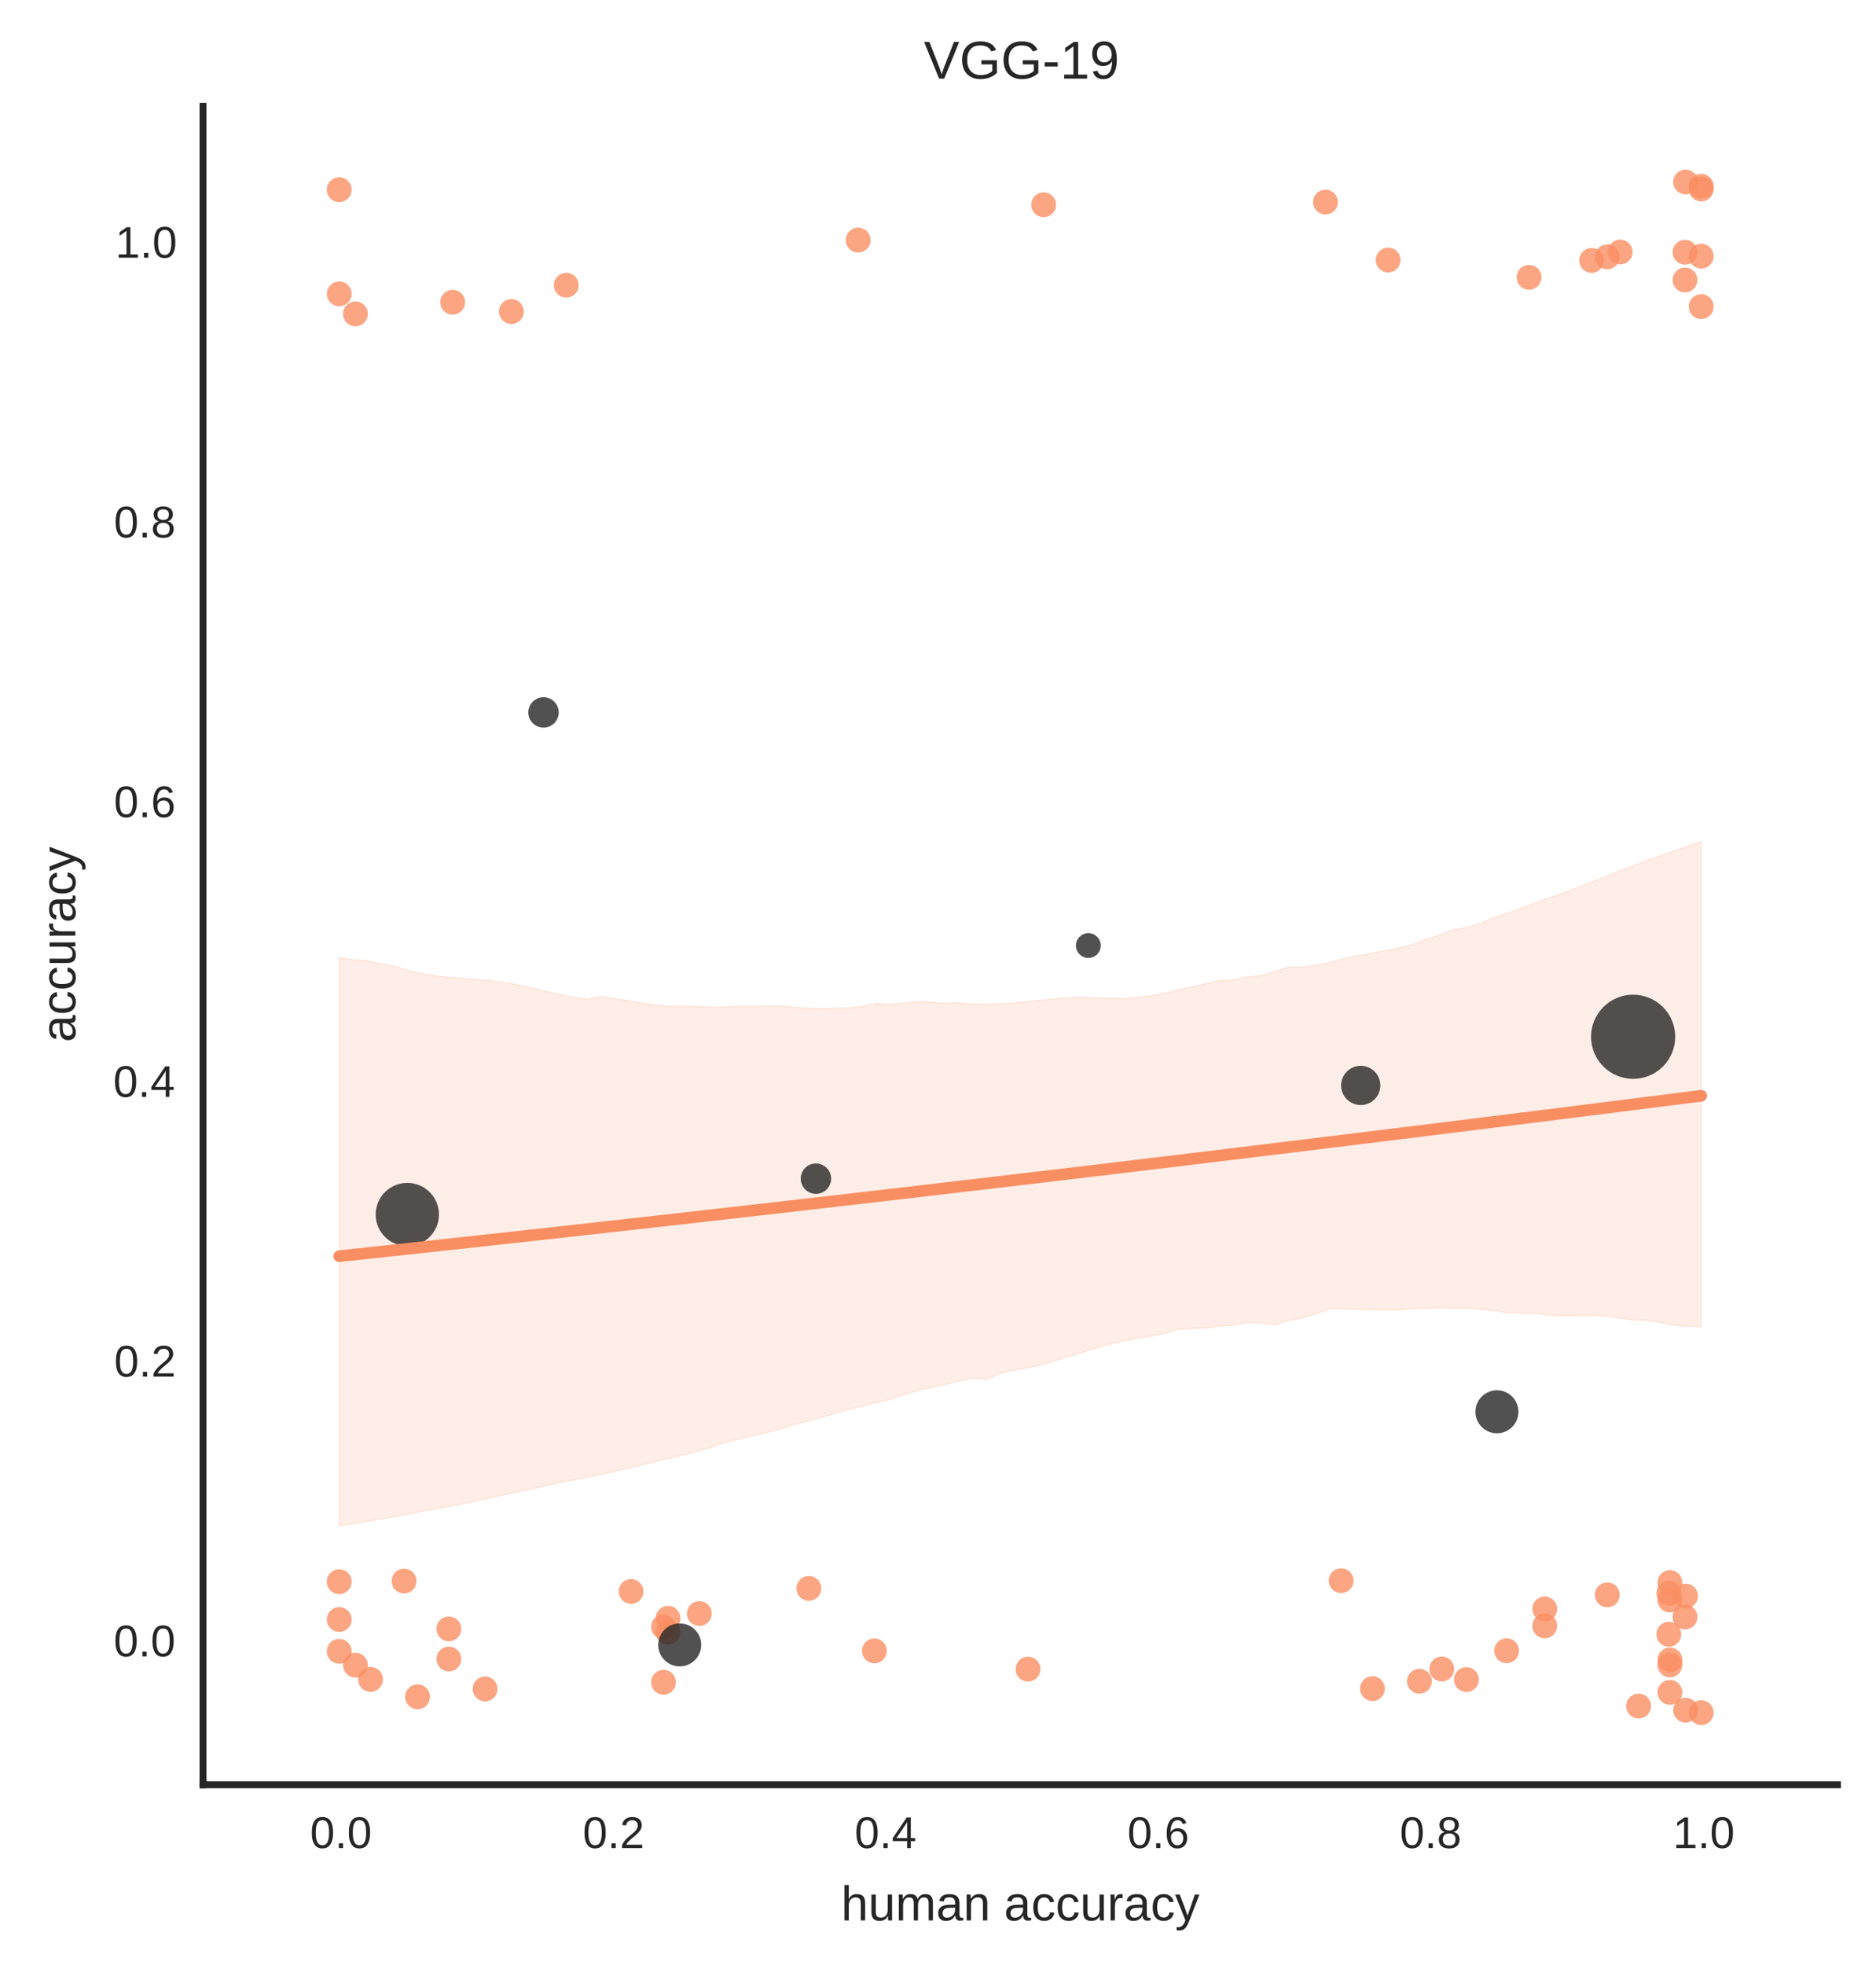 <?xml version="1.0" encoding="utf-8" standalone="no"?>
<!DOCTYPE svg PUBLIC "-//W3C//DTD SVG 1.1//EN"
  "http://www.w3.org/Graphics/SVG/1.1/DTD/svg11.dtd">
<!-- Created with matplotlib (http://matplotlib.org/) -->
<svg height="354pt" version="1.1" viewBox="0 0 338 354" width="338pt" xmlns="http://www.w3.org/2000/svg" xmlns:xlink="http://www.w3.org/1999/xlink">
 <defs>
  <style type="text/css">
*{stroke-linecap:butt;stroke-linejoin:round;}
  </style>
 </defs>
 <g id="figure_1">
  <g id="patch_1">
   <path d="
M0 354.948
L338.253 354.948
L338.253 0
L0 0
z
" style="fill:#ffffff;"/>
  </g>
  <g id="axes_1">
   <g id="patch_2">
    <path d="
M36.577 321.487
L331.053 321.487
L331.053 19.157
L36.577 19.157
z
" style="fill:#ffffff;"/>
   </g>
   <g id="matplotlib.axis_1">
    <g id="xtick_1">
     <g id="line2d_1">
      <defs>
       <path d="
M0 0
L0 0" id="m9ceacb34a3" style="stroke:#262626;stroke-width:0.8;"/>
      </defs>
      <g>
       <use style="fill:#262626;stroke:#262626;stroke-width:0.8;" x="61.117" xlink:href="#m9ceacb34a3" y="321.487"/>
      </g>
     </g>
     <g id="text_1">
      <!-- 0.0 -->
      <defs>
       <path d="
M9.125 0
L9.125 10.688
L18.656 10.688
L18.656 0
z
" id="LiberationSans-2e"/>
       <path d="
M51.703 34.422
Q51.703 24.516 49.828 17.75
Q47.953 10.984 44.703 6.812
Q41.453 2.641 37.062 0.828
Q32.672 -0.984 27.688 -0.984
Q22.656 -0.984 18.312 0.828
Q13.969 2.641 10.766 6.781
Q7.562 10.938 5.734 17.703
Q3.906 24.469 3.906 34.422
Q3.906 44.828 5.734 51.641
Q7.562 58.453 10.781 62.5
Q14.016 66.547 18.406 68.188
Q22.797 69.828 27.984 69.828
Q32.906 69.828 37.219 68.188
Q41.547 66.547 44.766 62.5
Q48 58.453 49.844 51.641
Q51.703 44.828 51.703 34.422
M42.781 34.422
Q42.781 42.625 41.797 48.062
Q40.828 53.516 38.922 56.766
Q37.016 60.016 34.25 61.359
Q31.5 62.703 27.984 62.703
Q24.266 62.703 21.438 61.328
Q18.609 59.969 16.672 56.719
Q14.75 53.469 13.766 48.016
Q12.797 42.578 12.797 34.422
Q12.797 26.516 13.797 21.094
Q14.797 15.672 16.719 12.375
Q18.656 9.078 21.438 7.641
Q24.219 6.203 27.781 6.203
Q31.25 6.203 34.031 7.641
Q36.812 9.078 38.734 12.375
Q40.672 15.672 41.719 21.094
Q42.781 26.516 42.781 34.422" id="LiberationSans-30"/>
      </defs>
      <g style="fill:#262626;" transform="translate(55.869 332.885)scale(0.08 -0.08)">
       <use xlink:href="#LiberationSans-30"/>
       <use x="55.615" xlink:href="#LiberationSans-2e"/>
       <use x="83.398" xlink:href="#LiberationSans-30"/>
      </g>
     </g>
    </g>
    <g id="xtick_2">
     <g id="line2d_2">
      <g>
       <use style="fill:#262626;stroke:#262626;stroke-width:0.8;" x="110.196" xlink:href="#m9ceacb34a3" y="321.487"/>
      </g>
     </g>
     <g id="text_2">
      <!-- 0.2 -->
      <defs>
       <path d="
M5.031 0
L5.031 6.203
Q7.516 11.922 11.109 16.281
Q14.703 20.656 18.656 24.188
Q22.609 27.734 26.484 30.766
Q30.375 33.797 33.5 36.812
Q36.625 39.844 38.547 43.156
Q40.484 46.484 40.484 50.688
Q40.484 53.609 39.594 55.828
Q38.719 58.062 37.062 59.562
Q35.406 61.078 33.078 61.828
Q30.766 62.594 27.938 62.594
Q25.297 62.594 22.969 61.859
Q20.656 61.141 18.844 59.672
Q17.047 58.203 15.891 56.031
Q14.75 53.859 14.406 50.984
L5.422 51.812
Q5.859 55.516 7.469 58.781
Q9.078 62.062 11.906 64.531
Q14.75 67 18.719 68.406
Q22.703 69.828 27.938 69.828
Q33.062 69.828 37.062 68.609
Q41.062 67.391 43.812 64.984
Q46.578 62.594 48.047 59.078
Q49.516 55.562 49.516 50.984
Q49.516 47.516 48.266 44.391
Q47.016 41.266 44.938 38.422
Q42.875 35.594 40.141 32.953
Q37.406 30.328 34.422 27.812
Q31.453 25.297 28.422 22.828
Q25.391 20.359 22.719 17.859
Q20.062 15.375 17.969 12.812
Q15.875 10.25 14.703 7.469
L50.594 7.469
L50.594 0
z
" id="LiberationSans-32"/>
      </defs>
      <g style="fill:#262626;" transform="translate(104.993 332.885)scale(0.08 -0.08)">
       <use xlink:href="#LiberationSans-30"/>
       <use x="55.615" xlink:href="#LiberationSans-2e"/>
       <use x="83.398" xlink:href="#LiberationSans-32"/>
      </g>
     </g>
    </g>
    <g id="xtick_3">
     <g id="line2d_3">
      <g>
       <use style="fill:#262626;stroke:#262626;stroke-width:0.8;" x="159.275" xlink:href="#m9ceacb34a3" y="321.487"/>
      </g>
     </g>
     <g id="text_3">
      <!-- 0.4 -->
      <defs>
       <path d="
M43.016 15.578
L43.016 0
L34.719 0
L34.719 15.578
L2.297 15.578
L2.297 22.406
L33.797 68.797
L43.016 68.797
L43.016 22.516
L52.688 22.516
L52.688 15.578
z

M34.719 58.891
Q34.625 58.641 34.234 57.938
Q33.844 57.234 33.344 56.344
Q32.859 55.469 32.344 54.562
Q31.844 53.656 31.453 53.078
L13.812 27.094
Q13.578 26.703 13.109 26.062
Q12.641 25.438 12.156 24.781
Q11.672 24.125 11.172 23.484
Q10.688 22.859 10.406 22.516
L34.719 22.516
z
" id="LiberationSans-34"/>
      </defs>
      <g style="fill:#262626;" transform="translate(153.988 332.885)scale(0.08 -0.08)">
       <use xlink:href="#LiberationSans-30"/>
       <use x="55.615" xlink:href="#LiberationSans-2e"/>
       <use x="83.398" xlink:href="#LiberationSans-34"/>
      </g>
     </g>
    </g>
    <g id="xtick_4">
     <g id="line2d_4">
      <g>
       <use style="fill:#262626;stroke:#262626;stroke-width:0.8;" x="208.355" xlink:href="#m9ceacb34a3" y="321.487"/>
      </g>
     </g>
     <g id="text_4">
      <!-- 0.6 -->
      <defs>
       <path d="
M51.219 22.516
Q51.219 17.328 49.781 13
Q48.344 8.688 45.531 5.578
Q42.719 2.484 38.562 0.75
Q34.422 -0.984 29 -0.984
Q23 -0.984 18.5 1.312
Q14.016 3.609 11.031 7.922
Q8.062 12.25 6.562 18.531
Q5.078 24.812 5.078 32.812
Q5.078 42 6.766 48.922
Q8.453 55.859 11.625 60.5
Q14.797 65.141 19.359 67.484
Q23.922 69.828 29.688 69.828
Q33.203 69.828 36.281 69.094
Q39.359 68.359 41.875 66.719
Q44.391 65.094 46.281 62.406
Q48.188 59.719 49.312 55.812
L40.922 54.297
Q39.547 58.734 36.547 60.719
Q33.547 62.703 29.594 62.703
Q25.984 62.703 23.047 60.984
Q20.125 59.281 18.062 55.875
Q16.016 52.484 14.906 47.359
Q13.812 42.234 13.812 35.406
Q16.219 39.844 20.562 42.156
Q24.906 44.484 30.516 44.484
Q35.203 44.484 39.016 42.969
Q42.828 41.453 45.531 38.594
Q48.25 35.75 49.734 31.672
Q51.219 27.594 51.219 22.516
M42.281 22.125
Q42.281 25.688 41.406 28.562
Q40.531 31.453 38.766 33.469
Q37.016 35.5 34.422 36.594
Q31.844 37.703 28.422 37.703
Q26.031 37.703 23.578 36.984
Q21.141 36.281 19.156 34.688
Q17.188 33.109 15.938 30.516
Q14.703 27.938 14.703 24.219
Q14.703 20.406 15.672 17.109
Q16.656 13.812 18.484 11.375
Q20.312 8.938 22.891 7.516
Q25.484 6.109 28.719 6.109
Q31.891 6.109 34.406 7.203
Q36.922 8.297 38.672 10.375
Q40.438 12.453 41.359 15.422
Q42.281 18.406 42.281 22.125" id="LiberationSans-36"/>
      </defs>
      <g style="fill:#262626;" transform="translate(203.127 332.885)scale(0.08 -0.08)">
       <use xlink:href="#LiberationSans-30"/>
       <use x="55.615" xlink:href="#LiberationSans-2e"/>
       <use x="83.398" xlink:href="#LiberationSans-36"/>
      </g>
     </g>
    </g>
    <g id="xtick_5">
     <g id="line2d_5">
      <g>
       <use style="fill:#262626;stroke:#262626;stroke-width:0.8;" x="257.434" xlink:href="#m9ceacb34a3" y="321.487"/>
      </g>
     </g>
     <g id="text_5">
      <!-- 0.8 -->
      <defs>
       <path d="
M51.266 19.188
Q51.266 14.797 49.875 11.109
Q48.484 7.422 45.625 4.734
Q42.781 2.047 38.328 0.531
Q33.891 -0.984 27.828 -0.984
Q21.781 -0.984 17.359 0.531
Q12.938 2.047 10.031 4.703
Q7.125 7.375 5.734 11.062
Q4.344 14.75 4.344 19.094
Q4.344 22.859 5.484 25.781
Q6.641 28.719 8.562 30.828
Q10.5 32.953 12.969 34.25
Q15.438 35.547 18.062 35.984
L18.062 36.188
Q15.188 36.859 12.906 38.375
Q10.641 39.891 9.094 42.016
Q7.562 44.141 6.75 46.719
Q5.953 49.312 5.953 52.203
Q5.953 55.812 7.344 59
Q8.734 62.203 11.469 64.625
Q14.203 67.047 18.25 68.438
Q22.312 69.828 27.641 69.828
Q33.25 69.828 37.375 68.406
Q41.5 67 44.203 64.578
Q46.922 62.156 48.234 58.938
Q49.562 55.719 49.562 52.094
Q49.562 49.266 48.75 46.672
Q47.953 44.094 46.406 41.969
Q44.875 39.844 42.594 38.344
Q40.328 36.859 37.359 36.281
L37.359 36.078
Q40.328 35.594 42.859 34.297
Q45.406 33.016 47.266 30.891
Q49.125 28.766 50.188 25.828
Q51.266 22.906 51.266 19.188
M40.438 51.609
Q40.438 54.203 39.766 56.344
Q39.109 58.5 37.594 60.031
Q36.078 61.578 33.641 62.422
Q31.203 63.281 27.641 63.281
Q24.172 63.281 21.781 62.422
Q19.391 61.578 17.844 60.031
Q16.312 58.5 15.625 56.344
Q14.938 54.203 14.938 51.609
Q14.938 49.562 15.469 47.406
Q16.016 45.266 17.422 43.5
Q18.844 41.75 21.328 40.625
Q23.828 39.5 27.734 39.5
Q31.891 39.5 34.406 40.625
Q36.922 41.75 38.25 43.5
Q39.594 45.266 40.016 47.406
Q40.438 49.562 40.438 51.609
M42.141 20.016
Q42.141 22.516 41.453 24.828
Q40.766 27.156 39.109 28.938
Q37.453 30.719 34.641 31.812
Q31.844 32.906 27.641 32.906
Q23.781 32.906 21.062 31.812
Q18.359 30.719 16.672 28.906
Q14.984 27.094 14.203 24.719
Q13.422 22.359 13.422 19.828
Q13.422 16.656 14.203 14.031
Q14.984 11.422 16.688 9.547
Q18.406 7.672 21.188 6.641
Q23.969 5.609 27.938 5.609
Q31.938 5.609 34.672 6.641
Q37.406 7.672 39.062 9.547
Q40.719 11.422 41.422 14.078
Q42.141 16.75 42.141 20.016" id="LiberationSans-38"/>
      </defs>
      <g style="fill:#262626;" transform="translate(252.204 332.885)scale(0.08 -0.08)">
       <use xlink:href="#LiberationSans-30"/>
       <use x="55.615" xlink:href="#LiberationSans-2e"/>
       <use x="83.398" xlink:href="#LiberationSans-38"/>
      </g>
     </g>
    </g>
    <g id="xtick_6">
     <g id="line2d_6">
      <g>
       <use style="fill:#262626;stroke:#262626;stroke-width:0.8;" x="306.513" xlink:href="#m9ceacb34a3" y="321.487"/>
      </g>
     </g>
     <g id="text_6">
      <!-- 1.0 -->
      <defs>
       <path d="
M7.625 0
L7.625 7.469
L25.141 7.469
L25.141 60.406
L9.625 49.312
L9.625 57.625
L25.875 68.797
L33.984 68.797
L33.984 7.469
L50.734 7.469
L50.734 0
z
" id="LiberationSans-31"/>
      </defs>
      <g style="fill:#262626;" transform="translate(301.415 332.885)scale(0.08 -0.08)">
       <use xlink:href="#LiberationSans-31"/>
       <use x="55.615" xlink:href="#LiberationSans-2e"/>
       <use x="83.398" xlink:href="#LiberationSans-30"/>
      </g>
     </g>
    </g>
    <g id="text_7">
     <!-- human accuracy -->
     <defs>
      <path d="
M6.938 0
L6.938 40.531
Q6.938 42.188 6.906 43.922
Q6.891 45.656 6.828 47.266
Q6.781 48.875 6.734 50.281
Q6.688 51.703 6.641 52.828
L14.938 52.828
Q14.984 51.703 15.062 50.266
Q15.141 48.828 15.203 47.312
Q15.281 45.797 15.297 44.406
Q15.328 43.016 15.328 42.047
L15.531 42.047
Q16.453 45.062 17.5 47.281
Q18.562 49.516 19.969 50.953
Q21.391 52.391 23.344 53.094
Q25.297 53.812 28.078 53.812
Q29.156 53.812 30.125 53.641
Q31.109 53.469 31.641 53.328
L31.641 45.266
Q30.766 45.516 29.594 45.625
Q28.422 45.75 26.953 45.75
Q23.922 45.75 21.797 44.375
Q19.672 43.016 18.328 40.594
Q17 38.188 16.359 34.844
Q15.719 31.5 15.719 27.547
L15.719 0
z
" id="LiberationSans-72"/>
      <path d="
M20.219 -0.984
Q12.25 -0.984 8.25 3.219
Q4.25 7.422 4.25 14.75
Q4.25 19.969 6.219 23.312
Q8.203 26.656 11.391 28.562
Q14.594 30.469 18.688 31.203
Q22.797 31.938 27.047 32.031
L38.922 32.234
L38.922 35.109
Q38.922 38.375 38.234 40.672
Q37.547 42.969 36.125 44.375
Q34.719 45.797 32.594 46.453
Q30.469 47.125 27.594 47.125
Q25.047 47.125 23 46.75
Q20.953 46.391 19.438 45.438
Q17.922 44.484 16.984 42.844
Q16.062 41.219 15.766 38.719
L6.594 39.547
Q7.078 42.672 8.438 45.281
Q9.812 47.906 12.328 49.797
Q14.844 51.703 18.625 52.75
Q22.406 53.812 27.781 53.812
Q37.75 53.812 42.766 49.234
Q47.797 44.672 47.797 36.031
L47.797 13.281
Q47.797 9.375 48.828 7.391
Q49.859 5.422 52.734 5.422
Q53.469 5.422 54.203 5.516
Q54.938 5.609 55.609 5.766
L55.609 0.297
Q53.953 -0.094 52.312 -0.281
Q50.688 -0.484 48.828 -0.484
Q46.344 -0.484 44.562 0.172
Q42.781 0.828 41.656 2.172
Q40.531 3.516 39.938 5.484
Q39.359 7.469 39.203 10.109
L38.922 10.109
Q37.5 7.562 35.812 5.516
Q34.125 3.469 31.875 2.031
Q29.641 0.594 26.781 -0.188
Q23.922 -0.984 20.219 -0.984
M22.219 5.609
Q26.422 5.609 29.562 7.141
Q32.719 8.688 34.781 11.078
Q36.859 13.484 37.891 16.312
Q38.922 19.141 38.922 21.734
L38.922 26.078
L29.297 25.875
Q26.078 25.828 23.172 25.406
Q20.266 25 18.062 23.781
Q15.875 22.562 14.578 20.359
Q13.281 18.172 13.281 14.594
Q13.281 10.297 15.594 7.953
Q17.922 5.609 22.219 5.609" id="LiberationSans-61"/>
      <path d="
M15.328 52.828
L15.328 19.344
Q15.328 15.484 15.891 12.891
Q16.453 10.297 17.719 8.703
Q19 7.125 21.062 6.469
Q23.141 5.812 26.219 5.812
Q29.344 5.812 31.859 6.906
Q34.375 8.016 36.156 10.078
Q37.938 12.156 38.906 15.203
Q39.891 18.266 39.891 22.219
L39.891 52.828
L48.688 52.828
L48.688 11.281
Q48.688 9.625 48.703 7.781
Q48.734 5.953 48.781 4.312
Q48.828 2.688 48.875 1.516
Q48.922 0.344 48.969 0
L40.672 0
Q40.625 0.25 40.578 1.312
Q40.531 2.391 40.453 3.781
Q40.375 5.172 40.328 6.609
Q40.281 8.062 40.281 9.031
L40.141 9.031
Q38.875 6.734 37.359 4.875
Q35.844 3.031 33.844 1.734
Q31.844 0.438 29.25 -0.266
Q26.656 -0.984 23.25 -0.984
Q18.844 -0.984 15.672 0.094
Q12.5 1.172 10.453 3.422
Q8.406 5.672 7.453 9.188
Q6.5 12.703 6.5 17.625
L6.5 52.828
z
" id="LiberationSans-75"/>
      <path d="
M13.422 26.656
Q13.422 22.125 14.078 18.312
Q14.75 14.5 16.312 11.734
Q17.875 8.984 20.438 7.469
Q23 5.953 26.766 5.953
Q31.453 5.953 34.594 8.484
Q37.75 11.031 38.484 16.312
L47.359 15.719
Q46.922 12.453 45.453 9.422
Q44 6.391 41.484 4.094
Q38.969 1.812 35.344 0.406
Q31.734 -0.984 27 -0.984
Q20.797 -0.984 16.453 1.109
Q12.109 3.219 9.391 6.906
Q6.688 10.594 5.469 15.594
Q4.25 20.609 4.25 26.469
Q4.25 31.781 5.125 35.859
Q6 39.938 7.594 42.984
Q9.188 46.047 11.328 48.125
Q13.484 50.203 15.984 51.438
Q18.5 52.688 21.281 53.25
Q24.078 53.812 26.906 53.812
Q31.344 53.812 34.812 52.594
Q38.281 51.375 40.797 49.25
Q43.312 47.125 44.875 44.234
Q46.438 41.359 47.078 38.031
L38.031 37.359
Q37.359 41.75 34.562 44.328
Q31.781 46.922 26.656 46.922
Q22.906 46.922 20.391 45.672
Q17.875 44.438 16.312 41.922
Q14.75 39.406 14.078 35.594
Q13.422 31.781 13.422 26.656" id="LiberationSans-63"/>
      <path d="
M29.5 0
Q27.641 -4.781 25.703 -8.609
Q23.781 -12.453 21.391 -15.156
Q19 -17.875 16.062 -19.312
Q13.141 -20.75 9.328 -20.75
Q7.672 -20.75 6.25 -20.656
Q4.828 -20.562 3.266 -20.219
L3.266 -13.625
Q4.203 -13.766 5.375 -13.844
Q6.547 -13.922 7.375 -13.922
Q11.234 -13.922 14.547 -11.031
Q17.875 -8.156 20.359 -1.859
L21.188 0.25
L0.25 52.828
L9.625 52.828
L20.75 23.641
Q21.234 22.312 21.984 20.109
Q22.75 17.922 23.5 15.719
Q24.266 13.531 24.844 11.766
Q25.438 10.016 25.531 9.578
Q25.688 10.109 26.25 11.688
Q26.812 13.281 27.516 15.234
Q28.219 17.188 28.953 19.188
Q29.688 21.188 30.172 22.656
L40.531 52.828
L49.812 52.828
z
" id="LiberationSans-79"/>
      <path d="
M15.484 43.797
Q16.938 46.484 18.641 48.359
Q20.359 50.25 22.406 51.469
Q24.469 52.688 26.906 53.25
Q29.344 53.812 32.375 53.812
Q37.453 53.812 40.703 52.438
Q43.953 51.078 45.828 48.609
Q47.703 46.141 48.406 42.719
Q49.125 39.312 49.125 35.203
L49.125 0
L40.281 0
L40.281 33.5
Q40.281 36.859 39.859 39.391
Q39.453 41.938 38.281 43.625
Q37.109 45.312 34.953 46.156
Q32.812 47.016 29.391 47.016
Q26.266 47.016 23.75 45.891
Q21.234 44.781 19.453 42.719
Q17.672 40.672 16.688 37.734
Q15.719 34.812 15.719 31.156
L15.719 0
L6.938 0
L6.938 72.469
L15.719 72.469
L15.719 53.609
Q15.719 52 15.672 50.391
Q15.625 48.781 15.547 47.406
Q15.484 46.047 15.422 45.094
Q15.375 44.141 15.328 43.797
z
" id="LiberationSans-68"/>
      <path d="
M37.5 0
L37.5 33.5
Q37.5 37.359 37.016 39.938
Q36.531 42.531 35.375 44.109
Q34.234 45.703 32.375 46.359
Q30.516 47.016 27.828 47.016
Q25.047 47.016 22.797 45.922
Q20.562 44.828 18.969 42.75
Q17.391 40.672 16.531 37.625
Q15.672 34.578 15.672 30.609
L15.672 0
L6.938 0
L6.938 41.547
Q6.938 43.219 6.906 45.047
Q6.891 46.875 6.828 48.5
Q6.781 50.141 6.734 51.312
Q6.688 52.484 6.641 52.828
L14.938 52.828
Q14.984 52.594 15.031 51.516
Q15.094 50.438 15.156 49.047
Q15.234 47.656 15.281 46.219
Q15.328 44.781 15.328 43.797
L15.484 43.797
Q16.656 46.094 18.016 47.953
Q19.391 49.812 21.219 51.094
Q23.047 52.391 25.406 53.094
Q27.781 53.812 30.906 53.812
Q36.922 53.812 40.406 51.422
Q43.891 49.031 45.266 43.797
L45.406 43.797
Q46.578 46.094 48.047 47.953
Q49.516 49.812 51.469 51.094
Q53.422 52.391 55.859 53.094
Q58.297 53.812 61.422 53.812
Q65.438 53.812 68.328 52.734
Q71.234 51.656 73.094 49.406
Q74.953 47.172 75.828 43.625
Q76.703 40.094 76.703 35.203
L76.703 0
L68.016 0
L68.016 33.5
Q68.016 37.359 67.531 39.938
Q67.047 42.531 65.891 44.109
Q64.75 45.703 62.891 46.359
Q61.031 47.016 58.344 47.016
Q55.562 47.016 53.312 45.969
Q51.078 44.922 49.484 42.875
Q47.906 40.828 47.047 37.75
Q46.188 34.672 46.188 30.609
L46.188 0
z
" id="LiberationSans-6d"/>
      <path d="
M40.281 0
L40.281 33.5
Q40.281 37.359 39.719 39.938
Q39.156 42.531 37.891 44.109
Q36.625 45.703 34.547 46.359
Q32.469 47.016 29.391 47.016
Q26.266 47.016 23.75 45.922
Q21.234 44.828 19.453 42.75
Q17.672 40.672 16.688 37.625
Q15.719 34.578 15.719 30.609
L15.719 0
L6.938 0
L6.938 41.547
Q6.938 43.219 6.906 45.047
Q6.891 46.875 6.828 48.5
Q6.781 50.141 6.734 51.312
Q6.688 52.484 6.641 52.828
L14.938 52.828
Q14.984 52.594 15.031 51.516
Q15.094 50.438 15.156 49.047
Q15.234 47.656 15.281 46.219
Q15.328 44.781 15.328 43.797
L15.484 43.797
Q16.75 46.094 18.266 47.953
Q19.781 49.812 21.781 51.094
Q23.781 52.391 26.359 53.094
Q28.953 53.812 32.375 53.812
Q36.766 53.812 39.938 52.734
Q43.109 51.656 45.156 49.406
Q47.219 47.172 48.172 43.625
Q49.125 40.094 49.125 35.203
L49.125 0
z
" id="LiberationSans-6e"/>
      <path id="LiberationSans-20"/>
     </defs>
     <g style="fill:#262626;" transform="translate(151.543 345.922)scale(0.088 -0.088)">
      <use xlink:href="#LiberationSans-68"/>
      <use x="55.615" xlink:href="#LiberationSans-75"/>
      <use x="111.23" xlink:href="#LiberationSans-6d"/>
      <use x="194.531" xlink:href="#LiberationSans-61"/>
      <use x="250.146" xlink:href="#LiberationSans-6e"/>
      <use x="305.762" xlink:href="#LiberationSans-20"/>
      <use x="333.545" xlink:href="#LiberationSans-61"/>
      <use x="389.16" xlink:href="#LiberationSans-63"/>
      <use x="439.16" xlink:href="#LiberationSans-63"/>
      <use x="489.16" xlink:href="#LiberationSans-75"/>
      <use x="544.775" xlink:href="#LiberationSans-72"/>
      <use x="578.076" xlink:href="#LiberationSans-61"/>
      <use x="633.691" xlink:href="#LiberationSans-63"/>
      <use x="683.691" xlink:href="#LiberationSans-79"/>
     </g>
    </g>
   </g>
   <g id="matplotlib.axis_2">
    <g id="ytick_1">
     <g id="line2d_7">
      <g>
       <use style="fill:#262626;stroke:#262626;stroke-width:0.8;" x="36.577" xlink:href="#m9ceacb34a3" y="296.293"/>
      </g>
     </g>
     <g id="text_8">
      <!-- 0.0 -->
      <g style="fill:#262626;" transform="translate(20.482 298.362)scale(0.08 -0.08)">
       <use xlink:href="#LiberationSans-30"/>
       <use x="55.615" xlink:href="#LiberationSans-2e"/>
       <use x="83.398" xlink:href="#LiberationSans-30"/>
      </g>
     </g>
    </g>
    <g id="ytick_2">
     <g id="line2d_8">
      <g>
       <use style="fill:#262626;stroke:#262626;stroke-width:0.8;" x="36.577" xlink:href="#m9ceacb34a3" y="245.905"/>
      </g>
     </g>
     <g id="text_9">
      <!-- 0.2 -->
      <g style="fill:#262626;" transform="translate(20.571 247.973)scale(0.08 -0.08)">
       <use xlink:href="#LiberationSans-30"/>
       <use x="55.615" xlink:href="#LiberationSans-2e"/>
       <use x="83.398" xlink:href="#LiberationSans-32"/>
      </g>
     </g>
    </g>
    <g id="ytick_3">
     <g id="line2d_9">
      <g>
       <use style="fill:#262626;stroke:#262626;stroke-width:0.8;" x="36.577" xlink:href="#m9ceacb34a3" y="195.516"/>
      </g>
     </g>
     <g id="text_10">
      <!-- 0.4 -->
      <g style="fill:#262626;" transform="translate(20.403 197.585)scale(0.08 -0.08)">
       <use xlink:href="#LiberationSans-30"/>
       <use x="55.615" xlink:href="#LiberationSans-2e"/>
       <use x="83.398" xlink:href="#LiberationSans-34"/>
      </g>
     </g>
    </g>
    <g id="ytick_4">
     <g id="line2d_10">
      <g>
       <use style="fill:#262626;stroke:#262626;stroke-width:0.8;" x="36.577" xlink:href="#m9ceacb34a3" y="145.128"/>
      </g>
     </g>
     <g id="text_11">
      <!-- 0.6 -->
      <g style="fill:#262626;" transform="translate(20.521 147.197)scale(0.08 -0.08)">
       <use xlink:href="#LiberationSans-30"/>
       <use x="55.615" xlink:href="#LiberationSans-2e"/>
       <use x="83.398" xlink:href="#LiberationSans-36"/>
      </g>
     </g>
    </g>
    <g id="ytick_5">
     <g id="line2d_11">
      <g>
       <use style="fill:#262626;stroke:#262626;stroke-width:0.8;" x="36.577" xlink:href="#m9ceacb34a3" y="94.74"/>
      </g>
     </g>
     <g id="text_12">
      <!-- 0.8 -->
      <g style="fill:#262626;" transform="translate(20.517 96.808)scale(0.08 -0.08)">
       <use xlink:href="#LiberationSans-30"/>
       <use x="55.615" xlink:href="#LiberationSans-2e"/>
       <use x="83.398" xlink:href="#LiberationSans-38"/>
      </g>
     </g>
    </g>
    <g id="ytick_6">
     <g id="line2d_12">
      <g>
       <use style="fill:#262626;stroke:#262626;stroke-width:0.8;" x="36.577" xlink:href="#m9ceacb34a3" y="44.351"/>
      </g>
     </g>
     <g id="text_13">
      <!-- 1.0 -->
      <g style="fill:#262626;" transform="translate(20.779 46.42)scale(0.08 -0.08)">
       <use xlink:href="#LiberationSans-31"/>
       <use x="55.615" xlink:href="#LiberationSans-2e"/>
       <use x="83.398" xlink:href="#LiberationSans-30"/>
      </g>
     </g>
    </g>
    <g id="text_14">
     <!-- accuracy -->
     <g style="fill:#262626;" transform="translate(13.577 187.732)rotate(-90.0)scale(0.088 -0.088)">
      <use xlink:href="#LiberationSans-61"/>
      <use x="55.615" xlink:href="#LiberationSans-63"/>
      <use x="105.615" xlink:href="#LiberationSans-63"/>
      <use x="155.615" xlink:href="#LiberationSans-75"/>
      <use x="211.23" xlink:href="#LiberationSans-72"/>
      <use x="244.531" xlink:href="#LiberationSans-61"/>
      <use x="300.146" xlink:href="#LiberationSans-63"/>
      <use x="350.146" xlink:href="#LiberationSans-79"/>
     </g>
    </g>
   </g>
   <g id="PathCollection_1">
    <defs>
     <path d="
M0 2.236
C0.593 2.236 1.162 2 1.581 1.581
C2 1.162 2.236 0.593 2.236 0
C2.236 -0.593 2 -1.162 1.581 -1.581
C1.162 -2 0.593 -2.236 0 -2.236
C-0.593 -2.236 -1.162 -2 -1.581 -1.581
C-2 -1.162 -2.236 -0.593 -2.236 0
C-2.236 0.593 -2 1.162 -1.581 1.581
C-1.162 2 -0.593 2.236 0 2.236
z
" id="m7062e01d87"/>
    </defs>
    <g clip-path="url(#p58ffe85af0)">
     <use style="fill:#fa8e63;fill-opacity:0.8;" x="61.117" xlink:href="#m7062e01d87" y="291.723"/>
     <use style="fill:#fa8e63;fill-opacity:0.8;" x="275.495" xlink:href="#m7062e01d87" y="49.954"/>
     <use style="fill:#fa8e63;fill-opacity:0.8;" x="75.227" xlink:href="#m7062e01d87" y="305.643"/>
     <use style="fill:#fa8e63;fill-opacity:0.8;" x="300.869" xlink:href="#m7062e01d87" y="298.997"/>
     <use style="fill:#fa8e63;fill-opacity:0.8;" x="72.798" xlink:href="#m7062e01d87" y="284.794"/>
     <use style="fill:#fa8e63;fill-opacity:0.8;" x="247.275" xlink:href="#m7062e01d87" y="304.175"/>
     <use style="fill:#fa8e63;fill-opacity:0.8;" x="145.729" xlink:href="#m7062e01d87" y="286.115"/>
     <use style="fill:#fa8e63;fill-opacity:0.8;" x="154.613" xlink:href="#m7062e01d87" y="43.248"/>
     <use style="fill:#fa8e63;fill-opacity:0.8;" x="303.593" xlink:href="#m7062e01d87" y="45.437"/>
     <use style="fill:#fa8e63;fill-opacity:0.8;" x="113.705" xlink:href="#m7062e01d87" y="286.668"/>
     <use style="fill:#fa8e63;fill-opacity:0.8;" x="291.912" xlink:href="#m7062e01d87" y="45.394"/>
     <use style="fill:#fa8e63;fill-opacity:0.8;" x="126" xlink:href="#m7062e01d87" y="290.645"/>
     <use style="fill:#fa8e63;fill-opacity:0.8;" x="80.871" xlink:href="#m7062e01d87" y="298.837"/>
     <use style="fill:#fa8e63;fill-opacity:0.8;" x="61.117" xlink:href="#m7062e01d87" y="34.172"/>
     <use style="fill:#fa8e63;fill-opacity:0.8;" x="120.355" xlink:href="#m7062e01d87" y="291.505"/>
     <use style="fill:#fa8e63;fill-opacity:0.8;" x="303.593" xlink:href="#m7062e01d87" y="291.264"/>
     <use style="fill:#fa8e63;fill-opacity:0.8;" x="259.765" xlink:href="#m7062e01d87" y="300.633"/>
     <use style="fill:#fa8e63;fill-opacity:0.8;" x="278.317" xlink:href="#m7062e01d87" y="289.824"/>
     <use style="fill:#fa8e63;fill-opacity:0.8;" x="278.317" xlink:href="#m7062e01d87" y="292.865"/>
     <use style="fill:#fa8e63;fill-opacity:0.8;" x="255.741" xlink:href="#m7062e01d87" y="302.843"/>
     <use style="fill:#fa8e63;fill-opacity:0.8;" x="300.869" xlink:href="#m7062e01d87" y="304.845"/>
     <use style="fill:#fa8e63;fill-opacity:0.8;" x="188.036" xlink:href="#m7062e01d87" y="36.884"/>
     <use style="fill:#fa8e63;fill-opacity:0.8;" x="303.691" xlink:href="#m7062e01d87" y="32.783"/>
     <use style="fill:#fa8e63;fill-opacity:0.8;" x="271.446" xlink:href="#m7062e01d87" y="297.347"/>
     <use style="fill:#fa8e63;fill-opacity:0.8;" x="120.355" xlink:href="#m7062e01d87" y="294.001"/>
     <use style="fill:#fa8e63;fill-opacity:0.8;" x="289.581" xlink:href="#m7062e01d87" y="287.28"/>
     <use style="fill:#fa8e63;fill-opacity:0.8;" x="157.533" xlink:href="#m7062e01d87" y="297.371"/>
     <use style="fill:#fa8e63;fill-opacity:0.8;" x="61.117" xlink:href="#m7062e01d87" y="284.908"/>
     <use style="fill:#fa8e63;fill-opacity:0.8;" x="300.673" xlink:href="#m7062e01d87" y="294.384"/>
     <use style="fill:#fa8e63;fill-opacity:0.8;" x="300.869" xlink:href="#m7062e01d87" y="288.211"/>
     <use style="fill:#fa8e63;fill-opacity:0.8;" x="306.513" xlink:href="#m7062e01d87" y="34.051"/>
     <use style="fill:#fa8e63;fill-opacity:0.8;" x="238.808" xlink:href="#m7062e01d87" y="36.402"/>
     <use style="fill:#fa8e63;fill-opacity:0.8;" x="61.117" xlink:href="#m7062e01d87" y="52.932"/>
     <use style="fill:#fa8e63;fill-opacity:0.8;" x="119.546" xlink:href="#m7062e01d87" y="293.045"/>
     <use style="fill:#fa8e63;fill-opacity:0.8;" x="286.759" xlink:href="#m7062e01d87" y="46.91"/>
     <use style="fill:#fa8e63;fill-opacity:0.8;" x="295.225" xlink:href="#m7062e01d87" y="307.31"/>
     <use style="fill:#fa8e63;fill-opacity:0.8;" x="289.581" xlink:href="#m7062e01d87" y="46.265"/>
     <use style="fill:#fa8e63;fill-opacity:0.8;" x="303.593" xlink:href="#m7062e01d87" y="50.431"/>
     <use style="fill:#fa8e63;fill-opacity:0.8;" x="303.691" xlink:href="#m7062e01d87" y="287.499"/>
     <use style="fill:#fa8e63;fill-opacity:0.8;" x="303.691" xlink:href="#m7062e01d87" y="308.051"/>
     <use style="fill:#fa8e63;fill-opacity:0.8;" x="241.631" xlink:href="#m7062e01d87" y="284.729"/>
     <use style="fill:#fa8e63;fill-opacity:0.8;" x="64.037" xlink:href="#m7062e01d87" y="299.937"/>
     <use style="fill:#fa8e63;fill-opacity:0.8;" x="300.869" xlink:href="#m7062e01d87" y="299.903"/>
     <use style="fill:#fa8e63;fill-opacity:0.8;" x="64.037" xlink:href="#m7062e01d87" y="56.537"/>
     <use style="fill:#fa8e63;fill-opacity:0.8;" x="87.399" xlink:href="#m7062e01d87" y="304.223"/>
     <use style="fill:#fa8e63;fill-opacity:0.8;" x="250.097" xlink:href="#m7062e01d87" y="46.839"/>
     <use style="fill:#fa8e63;fill-opacity:0.8;" x="306.513" xlink:href="#m7062e01d87" y="33.536"/>
     <use style="fill:#fa8e63;fill-opacity:0.8;" x="81.558" xlink:href="#m7062e01d87" y="54.439"/>
     <use style="fill:#fa8e63;fill-opacity:0.8;" x="300.869" xlink:href="#m7062e01d87" y="285.074"/>
     <use style="fill:#fa8e63;fill-opacity:0.8;" x="300.673" xlink:href="#m7062e01d87" y="286.984"/>
     <use style="fill:#fa8e63;fill-opacity:0.8;" x="61.117" xlink:href="#m7062e01d87" y="297.448"/>
     <use style="fill:#fa8e63;fill-opacity:0.8;" x="185.214" xlink:href="#m7062e01d87" y="300.659"/>
     <use style="fill:#fa8e63;fill-opacity:0.8;" x="119.546" xlink:href="#m7062e01d87" y="303.026"/>
     <use style="fill:#fa8e63;fill-opacity:0.8;" x="80.871" xlink:href="#m7062e01d87" y="293.409"/>
     <use style="fill:#fa8e63;fill-opacity:0.8;" x="92.135" xlink:href="#m7062e01d87" y="56.115"/>
     <use style="fill:#fa8e63;fill-opacity:0.8;" x="306.513" xlink:href="#m7062e01d87" y="308.497"/>
     <use style="fill:#fa8e63;fill-opacity:0.8;" x="306.513" xlink:href="#m7062e01d87" y="46.145"/>
     <use style="fill:#fa8e63;fill-opacity:0.8;" x="306.513" xlink:href="#m7062e01d87" y="55.233"/>
     <use style="fill:#fa8e63;fill-opacity:0.8;" x="264.207" xlink:href="#m7062e01d87" y="302.542"/>
     <use style="fill:#fa8e63;fill-opacity:0.8;" x="102.024" xlink:href="#m7062e01d87" y="51.376"/>
     <use style="fill:#fa8e63;fill-opacity:0.8;" x="66.761" xlink:href="#m7062e01d87" y="302.511"/>
    </g>
   </g>
   <g id="PolyCollection_1">
    <defs>
     <path d="
M61.117 -182.457
L61.117 -80.061
L63.595 -80.477
L66.074 -80.901
L68.553 -81.332
L71.032 -81.771
L73.51 -82.218
L75.989 -82.659
L78.468 -83.131
L80.947 -83.602
L83.425 -84.08
L85.904 -84.604
L88.383 -85.147
L90.862 -85.674
L93.341 -86.208
L95.819 -86.751
L98.298 -87.303
L100.777 -87.865
L103.256 -88.357
L105.734 -88.845
L108.213 -89.34
L110.692 -89.886
L113.171 -90.465
L115.649 -91.053
L118.128 -91.65
L120.607 -92.257
L123.086 -92.873
L125.564 -93.501
L128.043 -94.176
L130.522 -95.101
L133.001 -95.682
L135.479 -96.27
L137.958 -96.866
L140.437 -97.482
L142.916 -98.292
L145.394 -98.94
L147.873 -99.603
L150.352 -100.329
L152.831 -101.065
L155.309 -101.609
L157.788 -102.294
L160.267 -102.833
L162.746 -103.694
L165.224 -104.407
L167.703 -104.978
L170.182 -105.555
L172.661 -106.136
L175.139 -106.712
L177.618 -106.451
L180.097 -107.472
L182.576 -108.143
L185.054 -108.535
L187.533 -109.062
L190.012 -109.808
L192.491 -110.566
L194.969 -111.331
L197.448 -112.105
L199.927 -112.837
L202.406 -113.377
L204.884 -113.825
L207.363 -114.261
L209.842 -114.727
L212.321 -115.517
L214.799 -115.635
L217.278 -115.698
L219.757 -116.055
L222.236 -116.23
L224.715 -116.706
L227.193 -116.601
L229.672 -116.269
L232.151 -117.059
L234.63 -117.507
L237.108 -118.299
L239.587 -119.22
L242.066 -119.134
L244.545 -119.113
L247.023 -119.055
L249.502 -118.983
L251.981 -118.997
L254.46 -119.181
L256.938 -119.251
L259.417 -119.371
L261.896 -119.317
L264.375 -119.29
L266.853 -119.073
L269.332 -118.819
L271.811 -118.465
L274.29 -118.397
L276.768 -118.342
L279.247 -118.023
L281.726 -117.932
L284.205 -117.974
L286.683 -118.007
L289.162 -117.85
L291.641 -117.521
L294.12 -117.203
L296.598 -117.096
L299.077 -116.753
L301.556 -116.229
L304.035 -116.001
L306.513 -115.973
L306.513 -203.339
L306.513 -203.339
L304.035 -202.523
L301.556 -201.654
L299.077 -200.77
L296.598 -199.903
L294.12 -198.888
L291.641 -198.049
L289.162 -196.987
L286.683 -196.055
L284.205 -195.077
L281.726 -194.12
L279.247 -193.263
L276.768 -192.338
L274.29 -191.479
L271.811 -190.482
L269.332 -189.804
L266.853 -188.71
L264.375 -187.872
L261.896 -187.532
L259.417 -186.54
L256.938 -185.762
L254.46 -184.78
L251.981 -184.202
L249.502 -183.698
L247.023 -183.209
L244.545 -182.831
L242.066 -182.237
L239.587 -181.603
L237.108 -181.079
L234.63 -180.752
L232.151 -180.748
L229.672 -179.952
L227.193 -179.207
L224.715 -178.998
L222.236 -178.434
L219.757 -178.348
L217.278 -177.778
L214.799 -177.209
L212.321 -176.64
L209.842 -176.07
L207.363 -175.589
L204.884 -175.321
L202.406 -175.065
L199.927 -175.126
L197.448 -175.245
L194.969 -175.291
L192.491 -175.26
L190.012 -175.023
L187.533 -174.785
L185.054 -174.537
L182.576 -174.285
L180.097 -174.149
L177.618 -174.101
L175.139 -174.031
L172.661 -174.361
L170.182 -174.225
L167.703 -174.442
L165.224 -174.535
L162.746 -174.288
L160.267 -174.026
L157.788 -174.216
L155.309 -173.664
L152.831 -173.391
L150.352 -173.337
L147.873 -173.271
L145.394 -173.352
L142.916 -173.573
L140.437 -173.782
L137.958 -173.783
L135.479 -173.658
L133.001 -173.753
L130.522 -173.543
L128.043 -173.555
L125.564 -173.645
L123.086 -173.734
L120.607 -173.694
L118.128 -173.927
L115.649 -174.275
L113.171 -174.713
L110.692 -175.086
L108.213 -175.444
L105.734 -174.953
L103.256 -175.357
L100.777 -175.82
L98.298 -176.45
L95.819 -177.001
L93.341 -177.552
L90.862 -178.018
L88.383 -178.311
L85.904 -178.529
L83.425 -178.743
L80.947 -178.91
L78.468 -179.177
L75.989 -179.546
L73.51 -180.146
L71.032 -180.905
L68.553 -181.345
L66.074 -181.91
L63.595 -182.082
L61.117 -182.457
z
" id="m234d54daac" style="stroke:#fa8e63;stroke-opacity:0.15;stroke-width:0.24;"/>
    </defs>
    <g clip-path="url(#p58ffe85af0)">
     <use style="fill:#fa8e63;fill-opacity:0.15;stroke:#fa8e63;stroke-opacity:0.15;stroke-width:0.24;" x="0.0" xlink:href="#m234d54daac" y="354.948"/>
    </g>
   </g>
   <g id="PathCollection_2">
    <path clip-path="url(#p58ffe85af0)" d="
M73.386 224.473
C74.898 224.473 76.349 223.873 77.418 222.803
C78.487 221.734 79.087 220.284 79.087 218.772
C79.087 217.26 78.487 215.81 77.418 214.741
C76.349 213.672 74.898 213.071 73.386 213.071
C71.875 213.071 70.424 213.672 69.355 214.741
C68.286 215.81 67.686 217.26 67.686 218.772
C67.686 220.284 68.286 221.734 69.355 222.803
C70.424 223.873 71.875 224.473 73.386 224.473
z
" style="fill:#262626;fill-opacity:0.8;"/>
    <path clip-path="url(#p58ffe85af0)" d="
M97.926 131.07
C98.653 131.07 99.349 130.782 99.863 130.268
C100.376 129.755 100.665 129.058 100.665 128.332
C100.665 127.605 100.376 126.909 99.863 126.395
C99.349 125.882 98.653 125.593 97.926 125.593
C97.2 125.593 96.503 125.882 95.99 126.395
C95.476 126.909 95.188 127.605 95.188 128.332
C95.188 129.058 95.476 129.755 95.99 130.268
C96.503 130.782 97.2 131.07 97.926 131.07
z
" style="fill:#262626;fill-opacity:0.8;"/>
    <path clip-path="url(#p58ffe85af0)" d="
M122.466 300.166
C123.493 300.166 124.478 299.758 125.204 299.031
C125.931 298.305 126.339 297.32 126.339 296.293
C126.339 295.266 125.931 294.281 125.204 293.554
C124.478 292.828 123.493 292.42 122.466 292.42
C121.439 292.42 120.454 292.828 119.727 293.554
C119.001 294.281 118.593 295.266 118.593 296.293
C118.593 297.32 119.001 298.305 119.727 299.031
C120.454 299.758 121.439 300.166 122.466 300.166
z
" style="fill:#262626;fill-opacity:0.8;"/>
    <path clip-path="url(#p58ffe85af0)" d="
M147.006 215.051
C147.732 215.051 148.428 214.762 148.942 214.249
C149.456 213.735 149.744 213.039 149.744 212.312
C149.744 211.586 149.456 210.889 148.942 210.376
C148.428 209.862 147.732 209.574 147.006 209.574
C146.279 209.574 145.583 209.862 145.069 210.376
C144.555 210.889 144.267 211.586 144.267 212.312
C144.267 213.039 144.555 213.735 145.069 214.249
C145.583 214.762 146.279 215.051 147.006 215.051
z
" style="fill:#262626;fill-opacity:0.8;"/>
    <path clip-path="url(#p58ffe85af0)" d="
M196.085 172.558
C196.678 172.558 197.247 172.322 197.666 171.903
C198.085 171.484 198.321 170.915 198.321 170.322
C198.321 169.729 198.085 169.16 197.666 168.741
C197.247 168.322 196.678 168.086 196.085 168.086
C195.492 168.086 194.923 168.322 194.504 168.741
C194.084 169.16 193.849 169.729 193.849 170.322
C193.849 170.915 194.084 171.484 194.504 171.903
C194.923 172.322 195.492 172.558 196.085 172.558
z
" style="fill:#262626;fill-opacity:0.8;"/>
    <path clip-path="url(#p58ffe85af0)" d="
M245.164 199.052
C246.102 199.052 247.001 198.679 247.664 198.016
C248.327 197.353 248.7 196.454 248.7 195.516
C248.7 194.579 248.327 193.679 247.664 193.016
C247.001 192.353 246.102 191.981 245.164 191.981
C244.227 191.981 243.327 192.353 242.664 193.016
C242.001 193.679 241.629 194.579 241.629 195.516
C241.629 196.454 242.001 197.353 242.664 198.016
C243.327 198.679 244.227 199.052 245.164 199.052
z
" style="fill:#262626;fill-opacity:0.8;"/>
    <path clip-path="url(#p58ffe85af0)" d="
M269.704 258.176
C270.731 258.176 271.716 257.767 272.443 257.041
C273.169 256.315 273.577 255.33 273.577 254.303
C273.577 253.275 273.169 252.29 272.443 251.564
C271.716 250.838 270.731 250.43 269.704 250.43
C268.677 250.43 267.692 250.838 266.965 251.564
C266.239 252.29 265.831 253.275 265.831 254.303
C265.831 255.33 266.239 256.315 266.965 257.041
C267.692 257.767 268.677 258.176 269.704 258.176
z
" style="fill:#262626;fill-opacity:0.8;"/>
    <path clip-path="url(#p58ffe85af0)" d="
M294.244 194.336
C296.255 194.336 298.183 193.537 299.605 192.115
C301.027 190.693 301.826 188.764 301.826 186.753
C301.826 184.742 301.027 182.813 299.605 181.391
C298.183 179.969 296.255 179.17 294.244 179.17
C292.233 179.17 290.304 179.969 288.882 181.391
C287.46 182.813 286.661 184.742 286.661 186.753
C286.661 188.764 287.46 190.693 288.882 192.115
C290.304 193.537 292.233 194.336 294.244 194.336
z
" style="fill:#262626;fill-opacity:0.8;"/>
   </g>
   <g id="line2d_13">
    <path clip-path="url(#p58ffe85af0)" d="
M61.117 226.276
L63.595 226.011
L66.074 225.745
L68.553 225.479
L71.032 225.212
L73.51 224.945
L75.989 224.677
L78.468 224.408
L80.947 224.138
L83.425 223.869
L85.904 223.598
L88.383 223.327
L90.862 223.055
L93.341 222.783
L95.819 222.51
L98.298 222.236
L100.777 221.962
L103.256 221.688
L105.734 221.412
L108.213 221.136
L110.692 220.86
L113.171 220.583
L115.649 220.305
L118.128 220.027
L120.607 219.748
L123.086 219.469
L125.564 219.189
L128.043 218.909
L130.522 218.628
L133.001 218.346
L135.479 218.064
L137.958 217.781
L140.437 217.498
L142.916 217.214
L145.394 216.929
L147.873 216.645
L150.352 216.359
L152.831 216.073
L155.309 215.786
L157.788 215.499
L160.267 215.212
L162.746 214.923
L165.224 214.635
L167.703 214.345
L170.182 214.055
L172.661 213.765
L175.139 213.474
L177.618 213.183
L180.097 212.891
L182.576 212.599
L185.054 212.306
L187.533 212.012
L190.012 211.718
L192.491 211.424
L194.969 211.129
L197.448 210.833
L199.927 210.537
L202.406 210.241
L204.884 209.944
L207.363 209.646
L209.842 209.349
L212.321 209.05
L214.799 208.751
L217.278 208.452
L219.757 208.152
L222.236 207.852
L224.715 207.551
L227.193 207.25
L229.672 206.948
L232.151 206.646
L234.63 206.343
L237.108 206.04
L239.587 205.736
L242.066 205.432
L244.545 205.128
L247.023 204.823
L249.502 204.518
L251.981 204.212
L254.46 203.906
L256.938 203.599
L259.417 203.292
L261.896 202.985
L264.375 202.677
L266.853 202.369
L269.332 202.06
L271.811 201.751
L274.29 201.441
L276.768 201.132
L279.247 200.821
L281.726 200.511
L284.205 200.199
L286.683 199.888
L289.162 199.576
L291.641 199.264
L294.12 198.951
L296.598 198.638
L299.077 198.325
L301.556 198.011
L304.035 197.697
L306.513 197.383" style="fill:none;stroke:#fa8e63;stroke-linecap:round;stroke-width:2.1;"/>
   </g>
   <g id="patch_3">
    <path d="
M36.577 321.487
L331.053 321.487" style="fill:none;stroke:#262626;stroke-linecap:square;stroke-linejoin:miter;stroke-width:1.25;"/>
   </g>
   <g id="patch_4">
    <path d="
M36.577 321.487
L36.577 19.157" style="fill:none;stroke:#262626;stroke-linecap:square;stroke-linejoin:miter;stroke-width:1.25;"/>
   </g>
   <g id="text_15">
    <!-- VGG-19 -->
    <defs>
     <path d="
M5.031 34.719
Q5.031 42.781 7.203 49.266
Q9.375 55.766 13.688 60.328
Q18.016 64.891 24.406 67.359
Q30.812 69.828 39.266 69.828
Q45.609 69.828 50.391 68.703
Q55.172 67.578 58.688 65.469
Q62.203 63.375 64.641 60.375
Q67.094 57.375 68.797 53.609
L59.906 50.984
Q58.641 53.516 56.859 55.594
Q55.078 57.672 52.531 59.125
Q50 60.594 46.656 61.391
Q43.312 62.203 39.016 62.203
Q32.766 62.203 28.141 60.25
Q23.531 58.297 20.5 54.688
Q17.484 51.078 15.984 46
Q14.5 40.922 14.5 34.719
Q14.5 28.516 16.109 23.359
Q17.719 18.219 20.891 14.484
Q24.078 10.75 28.781 8.672
Q33.5 6.594 39.703 6.594
Q43.75 6.594 47.172 7.266
Q50.594 7.953 53.344 9.047
Q56.109 10.156 58.203 11.5
Q60.297 12.844 61.719 14.203
L61.719 26.609
L41.156 26.609
L41.156 34.422
L70.312 34.422
L70.312 10.688
Q68.016 8.344 64.906 6.219
Q61.812 4.109 57.953 2.484
Q54.109 0.875 49.516 -0.047
Q44.922 -0.984 39.703 -0.984
Q31 -0.984 24.5 1.672
Q18.016 4.344 13.688 9.109
Q9.375 13.875 7.203 20.406
Q5.031 26.953 5.031 34.719" id="LiberationSans-47"/>
     <path d="
M38.188 0
L28.516 0
L0.438 68.797
L10.25 68.797
L29.297 20.359
Q30.031 18.172 30.766 15.984
Q31.5 13.812 32.078 12.109
Q32.766 10.109 33.406 8.203
Q33.984 10.016 34.672 12.016
Q35.25 13.719 35.953 15.859
Q36.672 18.016 37.5 20.359
L56.453 68.797
L66.266 68.797
z
" id="LiberationSans-56"/>
     <path d="
M4.438 22.656
L4.438 30.469
L28.859 30.469
L28.859 22.656
z
" id="LiberationSans-2d"/>
     <path d="
M50.875 35.797
Q50.875 26.609 49.141 19.703
Q47.406 12.797 44.188 8.203
Q40.969 3.609 36.344 1.312
Q31.734 -0.984 25.984 -0.984
Q22.016 -0.984 18.844 -0.172
Q15.672 0.641 13.172 2.344
Q10.688 4.047 8.922 6.781
Q7.172 9.516 6.109 13.375
L14.5 14.703
Q15.875 10.25 18.781 8.172
Q21.688 6.109 26.125 6.109
Q29.688 6.109 32.641 7.781
Q35.594 9.469 37.672 12.844
Q39.75 16.219 40.922 21.297
Q42.094 26.375 42.188 33.203
Q41.156 30.906 39.375 29.094
Q37.594 27.297 35.328 26.047
Q33.062 24.812 30.422 24.141
Q27.781 23.484 25.094 23.484
Q20.406 23.484 16.625 25.172
Q12.844 26.859 10.203 29.875
Q7.562 32.906 6.125 37.172
Q4.688 41.453 4.688 46.688
Q4.688 52 6.219 56.297
Q7.766 60.594 10.688 63.594
Q13.625 66.609 17.891 68.219
Q22.172 69.828 27.594 69.828
Q39.062 69.828 44.969 61.328
Q50.875 52.828 50.875 35.797
M41.312 44.281
Q41.312 48.094 40.406 51.453
Q39.5 54.828 37.719 57.312
Q35.938 59.812 33.328 61.25
Q30.719 62.703 27.297 62.703
Q24.125 62.703 21.578 61.578
Q19.047 60.453 17.281 58.375
Q15.531 56.297 14.578 53.312
Q13.625 50.344 13.625 46.688
Q13.625 43.219 14.469 40.234
Q15.328 37.25 17.031 35.078
Q18.75 32.906 21.281 31.656
Q23.828 30.422 27.203 30.422
Q29.641 30.422 32.156 31.25
Q34.672 32.078 36.688 33.781
Q38.719 35.5 40.016 38.109
Q41.312 40.719 41.312 44.281" id="LiberationSans-39"/>
    </defs>
    <g style="fill:#262626;" transform="translate(166.458 14.157)scale(0.096 -0.096)">
     <use xlink:href="#LiberationSans-56"/>
     <use x="66.699" xlink:href="#LiberationSans-47"/>
     <use x="144.482" xlink:href="#LiberationSans-47"/>
     <use x="222.266" xlink:href="#LiberationSans-2d"/>
     <use x="255.566" xlink:href="#LiberationSans-31"/>
     <use x="311.182" xlink:href="#LiberationSans-39"/>
    </g>
   </g>
  </g>
 </g>
 <defs>
  <clipPath id="p58ffe85af0">
   <rect height="302.33" width="294.476" x="36.577" y="19.157"/>
  </clipPath>
 </defs>
</svg>
